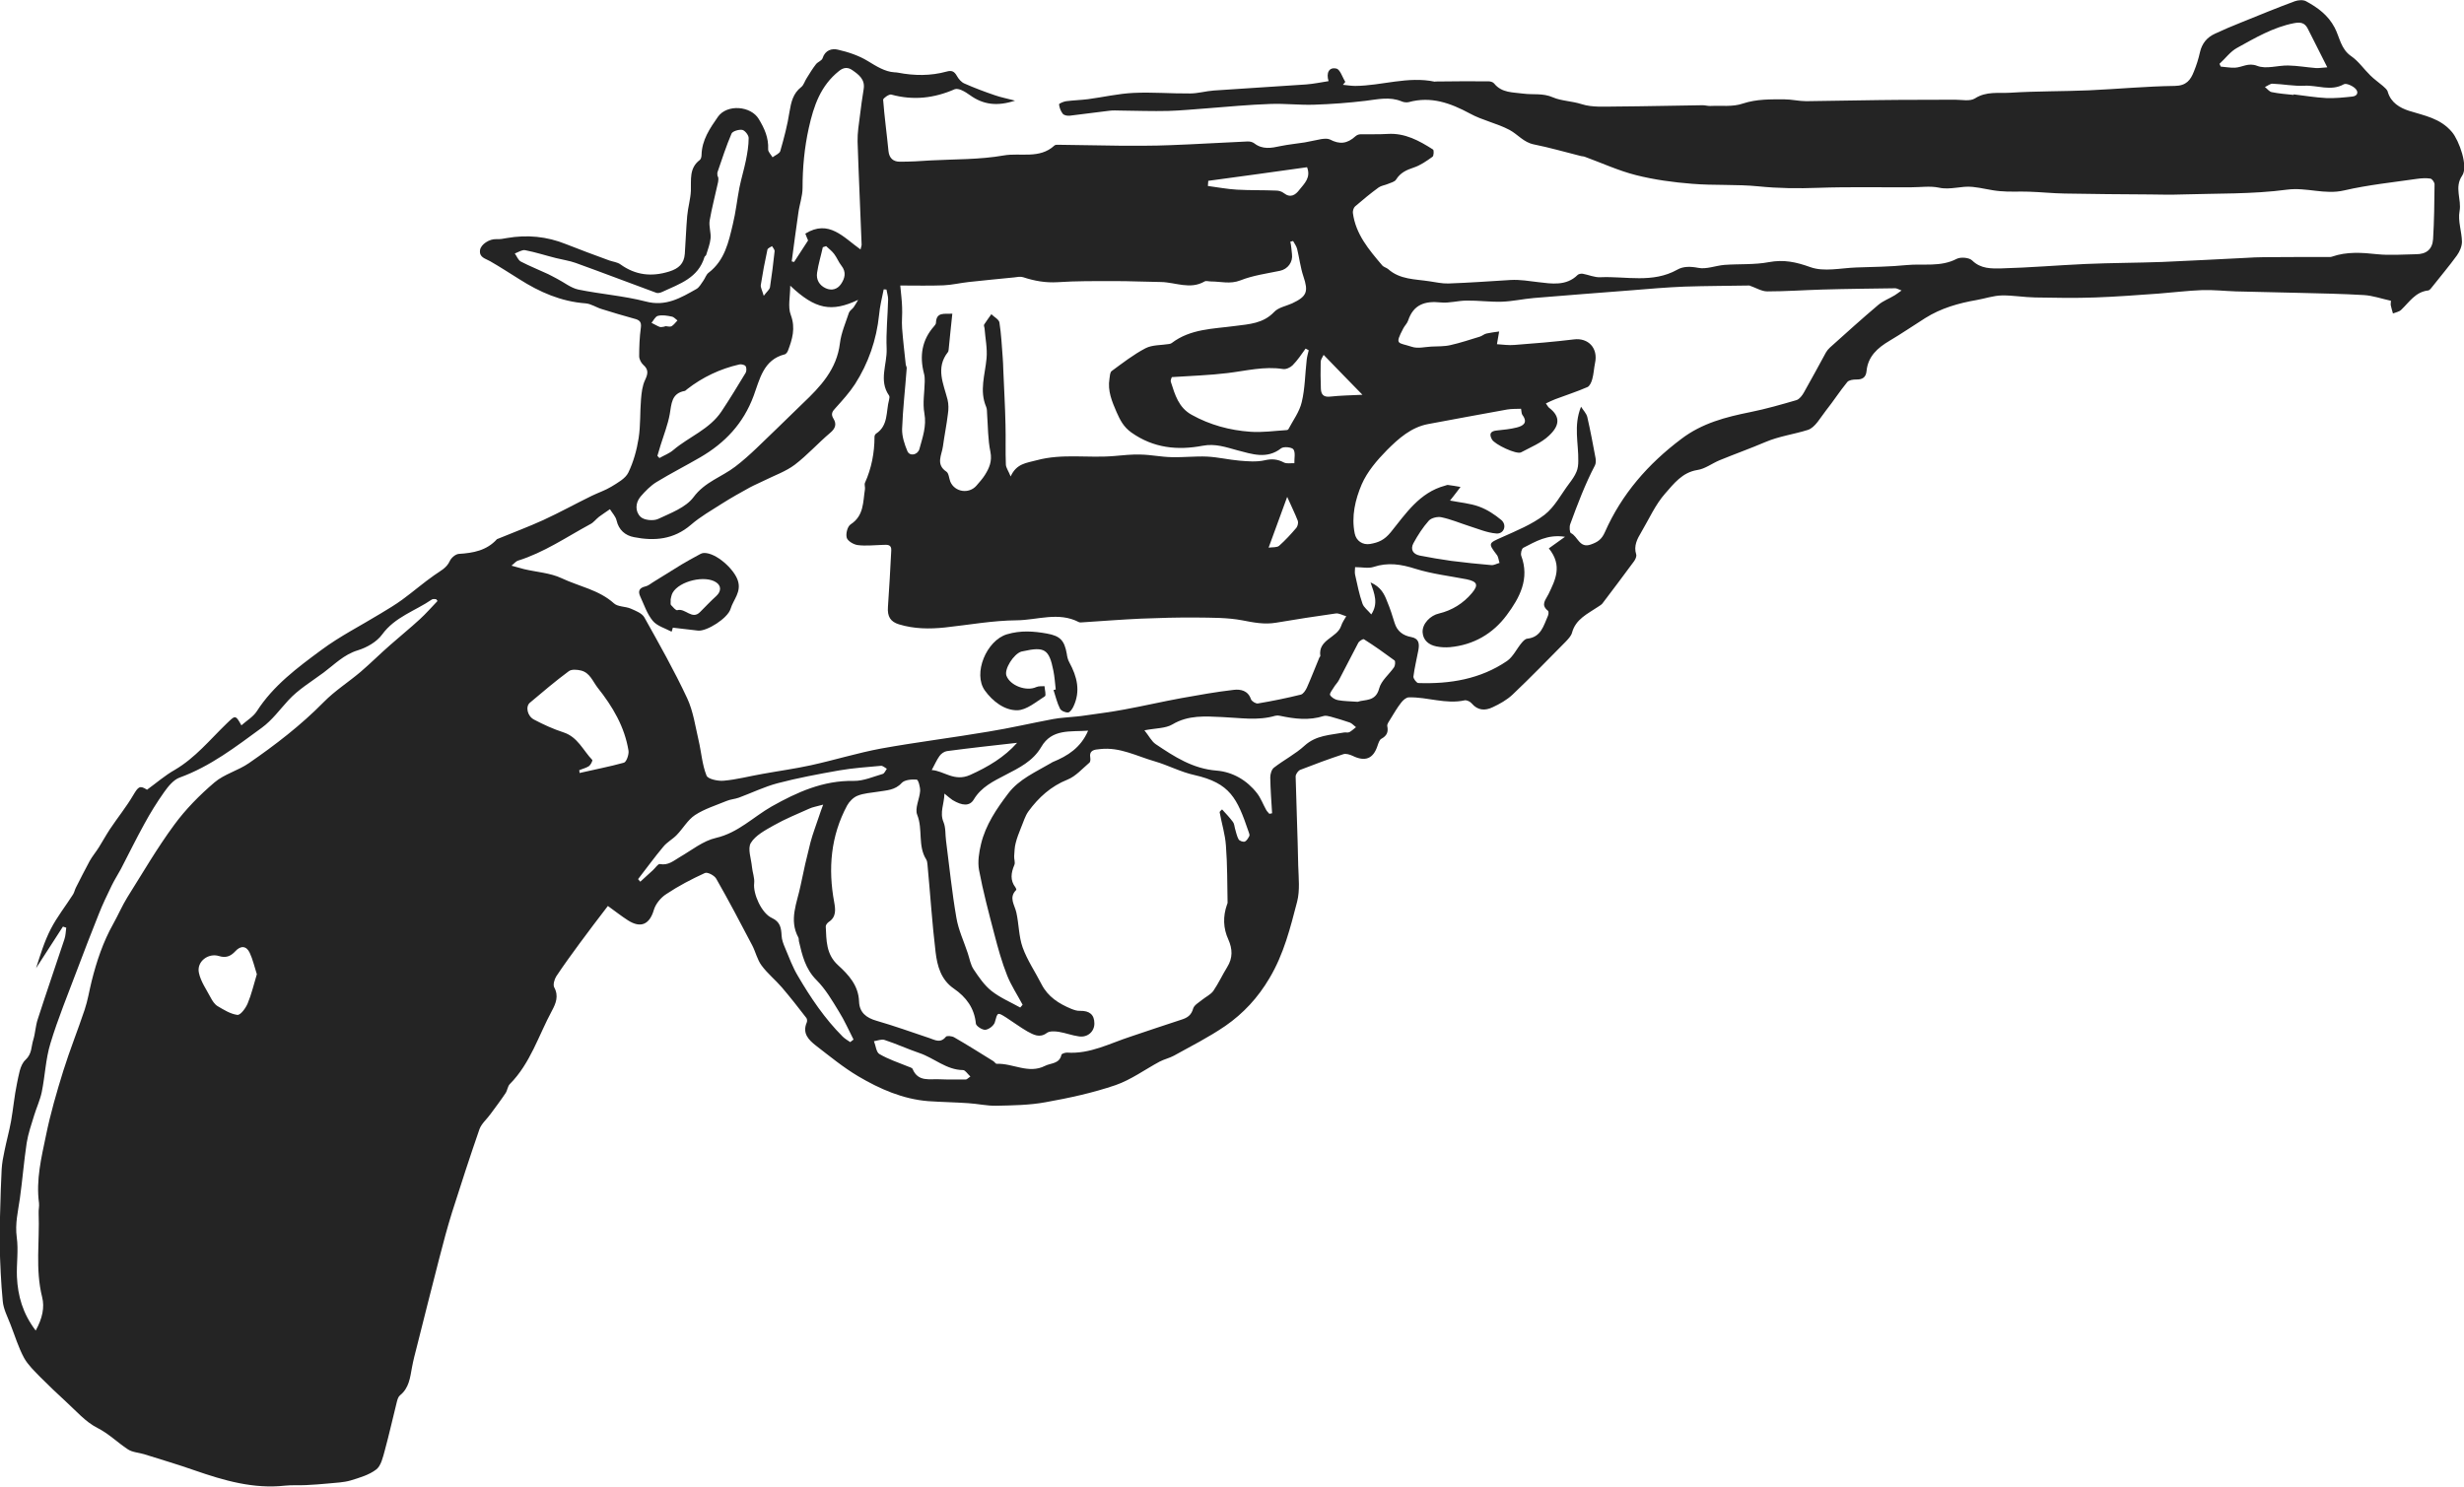 <?xml version="1.0" encoding="utf-8"?>
<!-- Generator: Adobe Illustrator 21.0.2, SVG Export Plug-In . SVG Version: 6.00 Build 0)  -->
<svg version="1.1" id="revolver_xA0_Image_1_" xmlns="http://www.w3.org/2000/svg" xmlns:xlink="http://www.w3.org/1999/xlink"
	 x="0px" y="0px" viewBox="0 0 1339.2 808.2" style="enable-background:new 0 0 1339.2 808.2;" xml:space="preserve">
<style type="text/css">
	.st0{fill:#242424;}
</style>
<g>
	<path class="st0" d="M315.2,512.6c-4.4,6-8.8,12-12.9,18.2c-1,1.6-1.8,4.5-1.1,5.9c2.6,4.7,0.9,8.8-1.2,12.7
		c-7.3,13.5-11.7,28.6-22.9,39.9c-1.2,1.2-1.3,3.4-2.3,4.9c-2.6,3.9-5.4,7.6-8.2,11.4c-2,2.8-4.9,5.2-6,8.2
		c-5.2,15-10.1,30.1-14.9,45.2c-2.6,8.3-4.8,16.7-7,25.2c-4.1,15.9-8.1,31.8-12.1,47.7c-1,3.8-2,7.7-2.7,11.5
		c-1,5.5-1.6,11.2-6.5,15.1c-0.9,0.7-1.4,2.3-1.7,3.5c-2.2,8.8-4.2,17.8-6.6,26.6c-1,3.6-2,8.2-4.6,10.2c-3.9,3-9.1,4.5-14,6
		c-3.8,1.1-7.9,1.2-11.8,1.6c-4.1,0.4-8.2,0.7-12.3,0.9c-3.8,0.2-7.7-0.1-11.5,0.3c-17.2,1.9-33.2-2.8-49.1-8.3
		c-9.1-3.2-18.3-5.9-27.5-8.8c-3-0.9-6.4-1-8.9-2.7c-5.6-3.7-10.2-8.4-16.5-11.6c-6.5-3.3-11.6-9.3-17.1-14.3
		c-4.7-4.3-9.3-8.7-13.8-13.2c-3.2-3.3-6.7-6.6-8.9-10.5c-3.1-5.7-5-12.1-7.4-18.2c-1.6-4.2-3.8-8.3-4.2-12.6
		c-1-10.2-1.4-20.5-1.7-30.7c-0.2-6.3,0.2-12.6,0.3-18.9c0.2-7.4,0.4-14.8,0.8-22.2c0.2-3.3,0.8-6.6,1.5-9.8
		c1.1-5.5,2.6-10.8,3.6-16.3c1.2-6.8,1.8-13.7,3.2-20.4c1-4.5,1.6-10.1,4.6-12.9c3.7-3.4,3.1-7.3,4.3-11c1.1-3.6,1.2-7.5,2.4-11.1
		c4.7-14.6,9.7-29,14.5-43.5c0.7-2,0.7-4.2,1-6.3c-0.6-0.2-1.2-0.4-1.8-0.6c-4.9,7.5-9.8,15.1-14.6,22.6c2.3-7.2,4.5-14.5,8-21.3
		c3.4-6.6,8.1-12.5,12.1-18.8c0.7-1.1,0.9-2.4,1.5-3.6c2.5-4.9,4.9-9.7,7.5-14.5c1.5-2.7,3.5-5,5.1-7.6c2-3.2,3.8-6.5,5.9-9.7
		c4.2-6.3,9-12.2,12.8-18.7c2.7-4.5,3.5-5.3,7.4-2.8c5.1-3.7,9.8-7.8,15.1-10.8c11.1-6.5,19.1-16.4,28.1-25.1
		c4.7-4.5,4.8-5.1,8.1,0.9c2.9-2.6,6.4-4.6,8.4-7.7c9-14,22.1-23.7,35.1-33.3c10.1-7.5,21.4-13.2,32.2-19.8c4-2.4,8-4.8,11.7-7.5
		c5.9-4.3,11.4-9.1,17.4-13.3c3.2-2.3,6.7-3.8,8.5-7.8c0.8-1.7,3.1-3.7,4.9-3.8c7.8-0.5,15.1-1.8,20.7-8c0.1-0.1,0.3-0.1,0.5-0.2
		c8.2-3.4,16.6-6.5,24.7-10.2c8.9-4.1,17.6-8.9,26.4-13.2c3.5-1.7,7.2-2.9,10.5-4.9c3.4-2.1,7.7-4.4,9.3-7.7
		c2.8-5.8,4.6-12.3,5.6-18.7c1.1-7,0.7-14.2,1.3-21.2c0.3-3.5,0.7-7.3,2.2-10.4c1.6-3.4,2-5.7-1-8.3c-1.2-1.1-2.2-3.1-2.2-4.7
		c0-5.1,0.2-10.3,0.9-15.4c0.5-3.4-0.9-4.3-3.7-5c-5.9-1.6-11.8-3.4-17.6-5.2c-3-0.9-5.8-2.9-8.8-3.1c-13.3-1-24.9-6.1-35.9-13.1
		c-5.3-3.3-10.5-6.7-15.9-9.8c-2.6-1.5-6-2-5.5-6c0.4-3.2,5.2-6.2,8.8-6c1.9,0.1,3.9-0.2,5.8-0.6c11-1.9,21.7-0.9,32.1,3.3
		c7.8,3.1,15.7,6,23.6,8.9c2,0.7,4.3,0.9,6,2.1c8.2,5.9,16.9,6.9,26.5,3.9c5.2-1.6,8.1-4.3,8.5-9.6c0.5-6.9,0.7-13.8,1.3-20.6
		c0.4-4.6,1.8-9.1,2-13.7c0.2-6-1-12.3,4.8-16.7c0.7-0.5,1-1.8,1-2.8c0.2-8.1,4.5-14.4,8.9-20.7c4.9-7,17.9-6,22.2,1.2
		c3.1,5.1,5.4,10.2,5.1,16.4c-0.1,1.4,1.5,2.9,2.4,4.4c1.4-1.1,3.8-2,4.2-3.4c2-7,3.9-14.1,5-21.3c0.9-5.3,1.9-10,6.4-13.5
		c1.4-1.1,1.9-3.3,3-4.9c1.6-2.6,3.2-5.2,5-7.5c1-1.3,3.2-1.9,3.6-3.3c1.4-4.4,5.1-5.4,8.3-4.6c5.7,1.3,11.4,3.2,16.3,6.2
		c4.6,2.8,9.3,5.8,14.4,6.1c0.7,0,1.3,0.1,2,0.2c8.8,1.7,17.7,1.8,26.4-0.6c2.8-0.8,4.2-0.1,5.6,2.4c0.9,1.6,2.4,3.4,4.1,4.1
		c5.4,2.4,11,4.5,16.6,6.4c3.1,1.1,6.4,1.7,10.9,2.9c-9.7,3.2-17.3,2.2-24.4-2.9c-1.5-1.1-3.1-2.1-4.7-2.8c-1.1-0.5-2.7-0.9-3.7-0.5
		c-11.2,4.9-22.5,6.2-34.5,2.9c-1.2-0.3-4.4,2-4.4,2.8c0.7,9.3,2,18.6,2.9,27.9c0.4,3.9,2.6,5.8,6.2,5.8c5.6,0,11.2-0.3,16.7-0.7
		c13.2-0.7,26.7-0.4,39.7-2.7c9.1-1.6,19.5,2.1,27.6-5.4c0.5-0.5,1.6-0.4,2.4-0.4c11.1,0.1,22.2,0.4,33.3,0.5
		c9.1,0,18.3,0.1,27.4-0.3c13.9-0.5,27.9-1.4,41.8-2c1.2-0.1,2.8,0.3,3.7,1c4.5,3.5,9.3,2.6,14.3,1.5c4.4-0.9,8.8-1.3,13.2-2
		c3-0.5,6-1.3,9-1.8c1.5-0.2,3.3-0.4,4.6,0.2c5.3,2.8,9.4,2.4,14-1.8c0.7-0.6,1.7-1,2.6-1c4.9-0.1,9.9,0.1,14.8-0.2
		c9.4-0.6,17.2,3.7,24.7,8.5c0.5,0.4,0.4,3.4-0.3,3.9c-3.2,2.3-6.6,4.7-10.3,5.9c-3.9,1.3-7.2,2.8-9.5,6.5c-0.8,1.3-2.9,1.7-4.5,2.4
		c-1.6,0.7-3.6,0.9-5,1.9c-4.4,3.2-8.6,6.7-12.8,10.3c-0.8,0.7-1.3,2.4-1.2,3.5c1.5,11.6,8.7,20,15.9,28.5c0.8,1,2.4,1.3,3.3,2.1
		c6.4,5.7,14.6,5.4,22.4,6.6c3.4,0.5,6.9,1.3,10.3,1.2c11.3-0.4,22.5-1.2,33.8-1.9c5.2-0.3,10.2,0.6,15.3,1.2
		c6.8,0.8,15,2.2,21.1-3.9c0.6-0.6,1.9-0.8,2.8-0.7c3.3,0.6,6.5,2.1,9.7,1.9c13.9-0.6,28.3,3.4,41.7-4.1c3.3-1.9,7.2-1.8,11.4-1
		c4.4,0.9,9.4-1.2,14.2-1.6c8.1-0.6,16.3,0,24.2-1.5c8.1-1.5,14.7-0.1,22.5,2.7c7.4,2.7,16.6,0.5,25,0.2c9.1-0.3,18.3-0.4,27.3-1.3
		c9.1-0.9,18.5,1.2,27.3-3.4c2.2-1.1,6.8-0.7,8.4,0.9c4.7,4.6,10.4,4.4,15.9,4.3c15.2-0.4,30.4-1.7,45.7-2.4
		c13.9-0.6,27.8-0.6,41.7-1.1c15-0.6,30.1-1.5,45.1-2.2c3.5-0.2,6.9-0.4,10.4-0.4c11.9-0.1,23.8-0.1,35.8-0.1c0.3,0,0.7-0.1,1-0.2
		c8.1-2.8,16.2-2.2,24.6-1.3c6.9,0.7,14,0.1,21,0c5.6,0,8.9-2.6,9.3-8.2c0.6-9.9,0.7-19.9,0.8-29.8c0-1.1-1.3-2.9-2.2-3.1
		c-2.4-0.4-4.9-0.2-7.2,0.1c-13.2,1.9-26.7,3.3-39.7,6.3c-10.6,2.5-20.4-1.8-31.1-0.4c-18.8,2.5-38.1,2-57.1,2.6
		c-5.8,0.2-11.5,0.1-17.3,0c-15.5-0.1-31-0.2-46.5-0.5c-6.4-0.1-12.9-0.8-19.3-1c-5.3-0.2-10.6,0.2-15.8-0.3
		c-5-0.4-9.8-1.8-14.8-2.3c-6.1-0.7-12.1,1.8-18.4,0.4c-4.8-1-9.9-0.2-14.9-0.2c-16.9,0.1-33.9-0.3-50.8,0.3
		c-10.8,0.4-21.5,0.3-32.3-0.8c-12-1.2-24.2-0.4-36.2-1.4c-10.2-0.8-20.5-2.2-30.4-4.7c-9.5-2.4-18.6-6.6-27.9-10
		c-0.8-0.3-1.6-0.2-2.5-0.5c-8.4-2.1-16.6-4.5-25.1-6.2c-5.6-1.1-8.8-5.5-13.3-7.9c-6.8-3.6-14.8-5.2-21.5-8.9
		c-10.6-5.7-21.1-9.5-33.2-6.2c-1.2,0.3-2.8,0.1-3.9-0.4c-6.5-2.7-13-1.1-19.6-0.3c-9.2,1.1-18.5,1.8-27.8,2.1
		c-7.9,0.3-15.9-0.7-23.9-0.4c-11.6,0.4-23.2,1.5-34.7,2.4c-7,0.5-13.9,1.2-20.9,1.4c-8.6,0.2-17.1-0.1-25.7-0.2
		c-2.1,0-4.3-0.2-6.3,0.1c-7.2,0.8-14.4,1.9-21.6,2.7c-1.2,0.1-3-0.2-3.7-1.1c-1.1-1.4-1.8-3.3-2-5.1c0-0.4,2.4-1.5,3.9-1.7
		c3.9-0.5,7.9-0.6,11.9-1.1c8.2-1.1,16.4-3,24.6-3.4c10.2-0.5,20.5,0.4,30.8,0.3c4.3,0,8.6-1.3,12.9-1.6c16.7-1.2,33.5-2.1,50.2-3.3
		c3.9-0.3,7.8-1.1,12.2-1.8c-1.4-4.4,0.2-7.8,4.3-6.8c2,0.5,3.2,4.7,4.8,7.2c-0.4,0.5-0.9,1.1-1.3,1.6c2.2,0.2,4.4,0.6,6.7,0.6
		c14.4-0.1,28.6-5.4,43.2-2.3c0.2,0,0.3-0.1,0.5-0.1c9.6-0.1,19.1-0.2,28.7-0.1c1,0,2.5,0.4,3.1,1.2c4.2,5.2,10.2,4.7,15.9,5.5
		c5.3,0.7,10.5-0.4,16,2c4.6,2,10.3,2,15.6,3.7c5.9,1.9,12.7,1.3,19.1,1.3c15.6-0.1,31.1-0.5,46.7-0.7c1.3,0,2.6,0.4,4,0.4
		c6-0.3,12.4,0.6,17.8-1.3c7.6-2.5,15-2.3,22.6-2.3c4,0,7.9,1,11.9,1c13.2-0.1,26.4-0.5,39.6-0.6c13.8-0.2,27.6-0.1,41.3-0.2
		c3.7,0,8.1,1,10.8-0.7c6.2-4,12.9-2.7,19.3-3.1c14.2-0.9,28.4-0.7,42.6-1.3c15.6-0.7,31.2-2.2,46.8-2.4c6.2-0.1,8.5-3.2,10.3-7.8
		c1.4-3.4,2.5-6.9,3.3-10.5c1.1-4.8,3.8-8.1,8.2-10.1c4.7-2.2,9.4-4.2,14.2-6.1c9.7-3.9,19.3-7.9,29.1-11.5c1.9-0.7,4.6-0.9,6.2,0
		c6.3,3.4,12,7.6,15.5,14.3c2.8,5.3,3.3,11.7,9.1,15.6c3.9,2.7,6.8,7,10.3,10.4c2.1,2.1,4.6,3.8,6.8,5.7c1.1,1,2.4,2,2.7,3.3
		c1.7,5.8,6.5,8.6,11.4,10.2c8.5,2.7,17.1,4,23.5,11.6c3.8,4.5,9,18.7,5.5,23.7c-4.4,6.4-0.2,12.9-1.4,19.3c-1,5.3,1.2,11,1.3,16.6
		c0,2.5-1.2,5.3-2.7,7.4c-4.2,5.8-8.8,11.2-13.2,16.8c-0.7,0.9-1.6,2.2-2.5,2.3c-6.9,0.8-10.2,6.3-14.6,10.5c-1.1,1.1-3,1.4-4.5,2
		c-0.4-1.5-0.9-3-1.2-4.5c-0.1-0.8,0.1-1.6,0.1-2.4c-5.1-1.1-9.8-2.8-14.7-3.1c-11.8-0.7-23.5-0.9-35.3-1.2
		c-11.4-0.3-22.8-0.5-34.3-0.8c-6.1-0.2-12.2-0.9-18.3-0.7c-7.9,0.3-15.8,1.3-23.7,1.9c-11.4,0.8-22.9,1.7-34.4,2.1
		c-10.9,0.4-21.8,0.2-32.7,0c-6-0.1-12.1-1.2-18.1-1.1c-4.6,0.1-9.1,1.7-13.7,2.5c-9.8,1.7-19.3,4.4-27.9,9.8
		c-6.5,4.1-12.9,8.5-19.5,12.4c-6.4,3.8-11.6,8.4-12.4,16.3c-0.3,3.6-2.3,4.8-5.7,4.7c-1.6,0-3.9,0.3-4.8,1.4
		c-4.1,5-7.6,10.5-11.6,15.5c-3,3.8-5.8,9.2-9.8,10.5c-7.6,2.4-15.6,3.4-23.1,6.6c-8.2,3.5-16.6,6.5-24.9,9.9
		c-4.1,1.7-7.9,4.7-12.1,5.3c-8.2,1.3-12.8,7.5-17.4,12.7c-5.4,6.1-8.8,13.9-13,21c-2.2,3.7-4.3,7.5-2.8,12.2c0.3,1-0.4,2.6-1.1,3.6
		c-5.7,7.8-11.5,15.4-17.3,23.1c-0.6,0.7-1.5,1.2-2.4,1.8c-5.6,3.8-12.1,6.6-14.1,14.1c-0.5,1.8-2.1,3.4-3.4,4.8
		c-9.6,9.7-19,19.4-28.9,28.8c-3.1,2.9-7,5.1-10.9,6.9c-4,1.9-8,1.8-11.3-2.1c-0.8-1-2.7-1.9-3.8-1.7c-10.3,2.3-20.3-1.9-30.4-1.6
		c-1.4,0-3.1,1.5-4.1,2.8c-2.2,2.8-4,5.9-5.9,9c-0.7,1.2-1.9,2.7-1.7,3.8c0.7,3.3-0.3,5.3-3.2,6.9c-1.1,0.6-1.6,2.4-2.1,3.8
		c-2.3,7.1-6.7,8.8-13.5,5.5c-1.5-0.7-3.7-1.4-5.1-0.9c-7.9,2.6-15.7,5.5-23.4,8.5c-1.2,0.5-2.5,2.4-2.5,3.6
		c0.4,16.1,1.1,32.3,1.4,48.4c0.2,6.6,1,13.5-0.6,19.7c-3.7,14.2-7.2,28.4-15,41.5c-6.3,10.7-14.2,19.2-24,26
		c-8.9,6.1-18.6,11-28,16.2c-2.4,1.3-5.2,1.9-7.7,3.2c-8,4.3-15.6,9.9-24,12.8c-12.3,4.2-25.2,7-38.1,9.3
		c-8.7,1.6-17.8,1.7-26.7,1.9c-5.1,0.1-10.2-1.1-15.3-1.4c-7.2-0.5-14.5-0.6-21.7-1.1c-13.8-1.1-26.3-6.6-38-13.5
		c-8.1-4.8-15.4-10.8-22.9-16.6c-4-3.1-7.7-6.7-5.1-12.7c0.3-0.7,0.2-1.8-0.2-2.4c-4.3-5.6-8.7-11.2-13.3-16.6
		c-3.5-4.1-7.9-7.6-11.1-12c-2.3-3.1-3.2-7.3-5-10.8c-6.4-12.2-12.8-24.4-19.6-36.3c-1-1.8-4.8-3.8-6.2-3.1
		c-7.2,3.3-14.3,7-20.9,11.4c-3,1.9-5.8,5.3-6.8,8.6c-2.3,7.9-7.1,10.2-14.1,5.7c-3.6-2.3-7-5-10.9-7.8
		C324.9,499.6,320,506.1,315.2,512.6z M477.8,171.1c-1.4,13.6-5.8,26.3-13.1,37.7c-3,4.6-6.8,8.8-10.5,12.9
		c-1.8,1.9-2.8,3.3-1.2,5.9c1.8,2.9,1.1,5.3-1.8,7.7c-6.6,5.6-12.4,12.1-19.2,17.3c-4.9,3.7-11,5.8-16.6,8.6
		c-2.6,1.3-5.3,2.4-7.9,3.8c-5.1,2.8-10.1,5.6-15,8.7c-5.8,3.7-11.8,7.1-17,11.6c-9.3,8-19.8,8.9-30.9,6.7c-4.8-0.9-8.3-3.9-9.5-9.1
		c-0.5-2.2-2.4-4.1-3.6-6.1c-2,1.4-4,2.7-5.9,4.1c-1.7,1.3-3,3.2-4.9,4.1c-12.9,7-25.1,15.4-39.3,19.8c-0.9,0.3-1.7,1.3-3.4,2.7
		c3,0.8,4.9,1.4,6.9,1.9c6.8,1.6,14.1,2,20.3,4.9c9.5,4.5,20.3,6.3,28.5,13.7c2.1,1.9,6.1,1.6,9,2.8c2.7,1.2,6.2,2.5,7.5,4.8
		c8.1,14.5,16.3,29,23.3,44c3.3,7.1,4.4,15.2,6.2,22.9c1.5,6.4,1.9,13.1,4.3,19.1c0.7,1.9,6.2,3.1,9.3,2.8
		c7.1-0.6,14.1-2.5,21.1-3.7c8.8-1.6,17.6-2.8,26.3-4.7c12.8-2.8,25.3-6.7,38.2-9.1c19.4-3.5,39-5.9,58.4-9.2
		c11.7-1.9,23.3-4.6,35-6.8c4.2-0.8,8.5-0.9,12.8-1.4c1.7-0.2,3.3-0.3,4.9-0.6c7-1,14.1-1.9,21-3.2c10.4-1.9,20.7-4.3,31.1-6.2
		c9.5-1.7,18.9-3.4,28.5-4.5c3.6-0.4,7.7,0.3,9.3,5.1c0.4,1.1,2.6,2.5,3.8,2.3c7.8-1.3,15.6-2.9,23.3-4.8c1.3-0.3,2.6-2.3,3.3-3.8
		c2.4-5.4,4.5-10.9,6.8-16.4c0.1-0.3,0.6-0.6,0.5-0.8c-1.3-9,9.1-9.8,11.3-16.3c0.6-1.9,1.8-3.6,2.8-5.3c-1.9-0.5-4-1.8-5.8-1.5
		c-10.8,1.5-21.6,3.2-32.3,5c-6.4,1.1-12.3-0.1-18.5-1.3c-8-1.5-16.4-1.4-24.7-1.5c-10.1-0.1-20.2,0.2-30.3,0.6
		c-10.6,0.5-21.1,1.3-31.7,2c-0.7,0-1.4,0.2-2-0.1c-11.1-5.8-22.6-1.1-33.8-1c-13,0.1-26,2.5-39,3.9c-8.5,0.9-16.8,0.8-25-1.7
		c-4.6-1.4-6.4-4.2-6-9.5c0.7-10.2,1.3-20.4,1.8-30.7c0.2-3.3-2.2-3.1-4.5-3c-4.6,0.1-9.3,0.7-13.8,0.1c-2.2-0.3-5.4-2.2-5.9-4
		c-0.6-2.2,0.4-6.2,2.2-7.3c7.2-4.7,6.6-12.1,7.7-19c0.2-1.1-0.4-2.5,0-3.5c3.6-8,5.2-16.4,5.2-25.1c0-0.6,0.4-1.4,0.9-1.7
		c6.7-4.4,5.3-12,7-18.3c0.2-0.8,0.4-1.9,0-2.4c-5.7-8.1-1-16.9-1.3-25.3c-0.4-9,0.6-18,0.8-27c0-1.7-0.6-3.5-0.9-5.3
		c-0.5,0-1-0.1-1.5-0.1C479.3,162.2,478.2,166.6,477.8,171.1z M670.1,446.8c0.7,0.9,0.8,2.3,1.1,3.5c0.6,2,1,4.2,2,6
		c0.5,0.8,2.4,1.5,3.3,1.2c1.1-0.4,1.9-1.9,2.5-3c0.3-0.6-0.1-1.6-0.4-2.4c-6.2-18.2-10-26.4-29.5-30.8c-7.3-1.6-14.2-5.3-21.4-7.4
		c-9.8-2.8-19-7.9-29.7-6.7c-3.3,0.3-6.2,0.5-5.4,5c0.1,0.7,0,1.9-0.4,2.3c-3.9,3.3-7.5,7.5-12,9.3c-9,3.6-15.7,9.7-21.2,17.2
		c-1.9,2.6-2.8,6-4.1,9c-1.1,2.8-2.2,5.5-2.9,8.4c-0.6,2.2-0.6,4.6-0.8,7c-0.1,1.6,0.7,3.5,0.1,4.8c-1.8,4.3-2.4,8.3,0.6,12.2
		c0.3,0.4,0.6,1.2,0.4,1.4c-4.2,4.2-0.8,8.1,0.1,12.3c1.4,6.3,1.3,13,3.4,18.9c2.5,7,6.9,13.4,10.3,20.1c3.5,6.8,9.4,10.5,16.1,13.3
		c1.5,0.6,3.2,1.2,4.8,1.1c5.2-0.1,7.8,2.1,7.8,6.9c0,4.4-3.7,7.7-8.4,7c-3.7-0.5-7.3-1.9-11-2.5c-2.1-0.3-4.9-0.5-6.4,0.6
		c-4,3-7.4,0.9-10.6-0.8c-4-2.3-7.7-5.1-11.6-7.6c-4.8-3-4.6-2.8-6.1,2.6c-0.5,1.8-3.2,3.9-5.1,4.1c-1.7,0.2-5-2-5.2-3.3
		c-0.8-8.5-5.3-14.5-12-19.1c-7-4.8-9-12.3-9.9-19.8c-1.9-15.8-2.9-31.7-4.4-47.5c-0.1-1-0.2-2.1-0.7-2.9
		c-4.7-7.4-1.7-16.4-4.9-24.3c-1.4-3.5,1.3-8.6,1.6-12.9c0.1-2.1-1-6.2-1.9-6.2c-2.7-0.2-6.5,0.1-8.1,1.8c-3.7,4.1-8.4,4-13,4.8
		c-3.7,0.6-7.7,0.8-11.1,2.2c-2.2,0.9-4.4,3.1-5.6,5.3c-8.9,16.6-10.4,34.3-7,52.6c0.7,3.9,1.2,8-3,10.7c-0.7,0.5-1.6,1.6-1.6,2.4
		c0.4,7.6,0.1,15.1,6.7,21.1c5.7,5.2,11.1,11,11.4,19.7c0.2,6,3.9,8.9,9.5,10.5c9.7,2.8,19.1,6.2,28.7,9.4c3,1,6,3,9-0.7
		c0.5-0.7,3.3-0.4,4.5,0.3c7.1,4.1,14.1,8.5,21.2,12.9c0.7,0.4,1.3,1.5,1.9,1.5c8.8-0.4,17.3,5.7,26.3,1.1c3.2-1.6,7.8-1,8.9-6
		c0.1-0.6,2-1.2,3-1.2c12.6,0.9,23.4-5.1,34.9-8.8c9.1-3,18.2-6.2,27.3-9.1c3.2-1,5.4-2.4,6.4-6.1c0.6-1.9,3.2-3.3,5-4.8
		c2-1.6,4.6-2.8,6-4.8c2.8-4.1,4.9-8.7,7.5-12.9c3.1-5,2.9-9.8,0.6-15c-2.8-6.1-3-12.5-0.7-19c0.1-0.3,0.3-0.6,0.3-0.9
		c-0.2-10.4-0.1-20.8-0.9-31.1c-0.4-6.1-2.3-12-3.4-18.1c-0.1-0.5,0.9-1.1,1.3-1.6C666.4,442.4,668.4,444.5,670.1,446.8z
		 M803.9,275.4c4.4,1.6,8.5,4.3,12.1,7.3c3.2,2.8,1.4,7.7-2.8,7.3c-5-0.4-9.8-2.5-14.6-4c-5-1.6-9.9-3.7-15.1-4.8
		c-2.1-0.5-5.5,0.3-6.9,1.8c-3.3,3.7-6,7.9-8.4,12.3c-1.7,3.2-0.4,5.9,3.4,6.7c5.7,1.1,11.4,2.1,17.2,2.9c7.2,0.9,14.5,1.7,21.8,2.3
		c1.4,0.1,2.9-0.8,4.4-1.2c-0.5-1.5-0.6-3.3-1.5-4.4c-4.8-6.3-4.5-6.3,2.7-9.5c8-3.6,16.4-7,23.2-12.2c5.6-4.3,9.1-11.3,13.5-17.1
		c1.5-2,3-4.1,3.9-6.3c0.8-1.8,1-3.9,1-5.9c0.2-9.6-2.7-19.2,1.5-29.5c1.2,1.9,2.9,3.6,3.4,5.6c1.7,7.4,3.1,14.9,4.5,22.4
		c0.2,1.2,0.2,2.7-0.3,3.8c-5.4,10.3-9.5,21.2-13.5,32.1c-0.5,1.4-0.3,4.5,0.4,4.8c3.8,1.8,4.6,8.4,10.8,6.2
		c3.7-1.3,5.9-2.7,7.7-6.8c9.1-20.6,23.4-37,41.5-50.6c11.3-8.6,24.2-11.9,37.6-14.6c8.4-1.7,16.8-4.1,25-6.5c1.6-0.5,3.1-2.5,4-4.1
		c4.1-7.2,8-14.5,12-21.8c0.6-1,1.3-1.9,2.2-2.7c8.7-7.8,17.4-15.7,26.3-23.2c2.6-2.2,6-3.4,8.9-5.2c1-0.6,2-1.4,3.7-2.6
		c-1.7-0.6-2.6-1.2-3.4-1.2c-13.3,0.2-26.5,0.3-39.8,0.7c-9.9,0.3-19.9,1-29.8,1c-3,0-6-1.9-9.7-3.2c-11,0.2-23.2,0.2-35.4,0.6
		c-9.6,0.4-19.1,1.2-28.7,2c-17.7,1.4-35.4,2.7-53.1,4.2c-5.8,0.5-11.5,1.8-17.3,2c-6.4,0.2-12.8-0.7-19.2-0.6
		c-4.7,0-9.5,1.5-14.1,1c-8.5-0.9-14.8,1.1-17.7,9.9c-0.5,1.5-1.9,2.8-2.6,4.2c-4.8,9.2-3,7.5,4.6,10c3.2,1.1,7,0.1,10.6-0.1
		c3.5-0.2,7,0,10.4-0.8c5.4-1.2,10.7-3,16-4.6c1.3-0.4,2.3-1.4,3.6-1.7c2.3-0.5,4.6-0.8,6.9-1.1c-0.4,2.1-0.7,4.3-1.2,6.9
		c3.1,0.2,6.4,0.7,9.6,0.4c10.7-0.8,21.5-1.7,32.2-3c7.9-1,13.3,4.8,11.5,12.9c-0.6,2.9-0.7,5.9-1.5,8.7c-0.4,1.6-1.4,3.8-2.6,4.3
		c-5.7,2.5-11.7,4.4-17.5,6.6c-1.6,0.6-3.2,1.4-5.1,2.3c0.9,1.2,1.2,2,1.8,2.4c6.3,4.8,5.6,9.8-0.1,15.1c-4.2,4-10,6.3-15.2,9.1
		c-2.5,1.3-14.3-4.3-15.8-7c-1.8-3.2-0.6-4.6,2.7-4.9c3.6-0.4,7.2-0.7,10.7-1.6c3.6-0.9,6.3-2.6,3.1-6.9c-0.5-0.7-0.4-1.9-0.7-3.3
		c-2.6,0.1-5.1,0-7.5,0.4c-14.3,2.6-28.6,5.2-42.9,7.9c-9.3,1.7-16.2,7.9-22.5,14.2c-5.4,5.5-10.7,11.7-13.7,18.6
		c-3.5,8.2-5.7,17.4-3.8,26.7c0.8,4,4.3,6.4,8.4,5.7c4.5-0.8,7.7-2.1,11.2-6.4c8.1-10,15.6-21.6,29.5-25.3c0.5-0.1,1-0.4,1.4-0.4
		c2.4,0.3,4.7,0.7,7,1.1c-1.3,1.7-2.5,3.4-3.8,5c-0.5,0.6-1,1.2-1.9,2.4C793.7,273.2,799,273.6,803.9,275.4z M702.2,138.1
		c0.6,4.4-2.3,8.2-6.5,9.1c-7.2,1.5-14.7,2.5-21.5,5.2c-5.6,2.2-10.7,0.6-16.1,0.6c-1.2,0-2.6-0.5-3.4,0c-7.9,4.6-15.9,0.4-23.8,0.3
		c-8.3-0.1-16.5-0.5-24.8-0.5c-10.4,0-20.9-0.1-31.3,0.6c-6.6,0.4-12.6-0.7-18.7-2.7c-1.5-0.5-3.3-0.1-4.9,0.1
		c-8.2,0.8-16.4,1.6-24.7,2.5c-4.6,0.5-9.1,1.6-13.7,1.8c-7.6,0.3-15.2,0.1-23.5,0.1c0.4,4.4,0.9,8.1,1,11.8c0.2,3.8-0.3,7.6,0,11.4
		c0.5,6.6,1.3,13.3,2,19.9c0.1,0.6,0.6,1.3,0.5,1.9c-0.8,11-2.1,22-2.5,33c-0.1,4,1.3,8.3,2.9,12.1c1.3,2.9,5.6,2,6.5-1.2
		c1.7-6.3,4-12.4,2.7-19.5c-1-5.5,0.1-11.5,0.2-17.2c0-1.4,0-3-0.4-4.3c-2.5-9.6-1.2-18.3,5.6-25.9c0.4-0.5,0.9-1.1,0.9-1.7
		c0.2-6.1,4.6-4.7,8.9-5c-0.7,6.8-1.4,13.1-2,19.5c-0.1,0.5-0.1,1.1-0.4,1.4c-6.8,8.6-2.4,17.2-0.2,25.8c0.6,2.5,0.6,5.3,0.2,7.8
		c-0.7,5.9-1.9,11.7-2.7,17.6c-0.6,4.7-4.1,9.8,1.9,13.8c1.3,0.9,1.4,3.6,2.1,5.4c2.4,5.7,10.1,6.9,14.2,2.2
		c1.6-1.9,3.3-3.7,4.6-5.8c2.4-3.8,4-7.5,3-12.6c-1.4-6.7-1.3-13.7-1.8-20.5c-0.1-1.3,0-2.8-0.5-3.9c-3.8-8.9-0.6-17.5,0.2-26.4
		c0.5-5.4-0.7-11-1.1-16.4c-0.1-0.7-0.5-1.5-0.2-2c1.2-1.9,2.6-3.7,3.9-5.6c1.5,1.5,4.1,2.8,4.4,4.5c1,6.4,1.3,12.8,1.8,19.3
		c0.2,2.1,0.2,4.3,0.3,6.4c0.4,10,1,19.9,1.2,29.9c0.2,7.2-0.1,14.5,0.2,21.7c0.1,1.7,1.4,3.4,2.6,6.4c3.2-7.1,8.6-7.3,14.1-8.8
		c14-3.8,28-1.1,42-2.3c4.9-0.4,9.8-1,14.7-0.8c5.5,0.1,11,1.3,16.6,1.4c6.5,0.2,13-0.6,19.4-0.3c5.9,0.3,11.7,1.7,17.5,2.2
		c4.6,0.4,9.4,0.8,13.8-0.2c3.9-0.9,7-0.6,10.4,1.2c1.6,0.8,3.8,0.3,5.7,0.4c-0.1-2.6,0.7-5.7-0.5-7.5c-0.8-1.2-5.3-1.7-6.7-0.6
		c-7.8,6.1-15.9,3.1-23.7,1.1c-6.3-1.7-12-3.8-18.9-2.5c-13.7,2.6-26.8,1.3-38.8-7.2c-4.2-3-6.1-6.7-8-11c-2.5-5.8-5-11.6-3.9-18.2
		c0.2-1.5,0.3-3.5,1.2-4.2c6-4.4,11.9-9,18.4-12.4c3.7-1.9,8.5-1.6,12.8-2.3c0.5-0.1,1-0.2,1.4-0.5c10.2-7.8,22.5-7.7,34.4-9.3
		c7.7-1,15.3-1.3,21.3-7.6c2.3-2.5,6.5-3.2,9.8-4.7c8.1-3.8,8.9-6.4,6.1-14.7c-1.6-4.8-2.2-10-3.4-14.9c-0.4-1.5-1.4-2.9-2.2-4.3
		c-0.5,0.1-1,0.3-1.5,0.4C701.8,133.4,701.9,135.7,702.2,138.1z M22.9,705.1c-3.8-15.2-1.3-30.4-1.9-45.6c-0.1-1.8,0.4-3.7,0.2-5.5
		c-1.7-12.6,1.3-24.8,3.8-36.8c2.4-11.8,5.8-23.5,9.4-35.1c3.5-11.2,7.9-22.1,11.6-33.2c1.7-5,2.5-10.3,3.8-15.5
		c2.7-10.8,6.2-21.3,11.7-31.1c2.7-4.8,4.8-9.8,7.7-14.5c8.3-13.2,16.2-26.8,25.4-39.3c6.3-8.6,13.9-16.3,22-23.2
		c5.3-4.5,12.8-6.4,18.6-10.4c14.5-10,28.4-20.7,40.8-33.3c6-6.1,13.4-10.8,19.9-16.3c5.5-4.7,10.7-9.9,16.2-14.7
		c5.3-4.7,10.9-9.2,16.1-14c3.4-3.1,6.4-6.6,9.6-9.9c-0.3-0.3-0.5-0.7-0.8-1c-0.8,0-1.7-0.2-2.3,0.2c-9,6.2-20,9.4-27,19
		c-2.9,4-8.3,7.1-13.2,8.6c-7.6,2.3-12.7,7.7-18.6,12.1c-6.6,4.9-13.8,9.2-19.2,15.1c-4.7,5.1-8.7,10.7-14.4,14.9
		c-14.1,10.3-27.9,21-44.7,27.1c-3.3,1.2-6.2,4.8-8.4,7.9c-3.9,5.5-7.5,11.3-10.7,17.2c-4.5,8.1-8.5,16.4-12.8,24.6
		c-1.6,3-3.5,5.9-5,9c-2.5,5.2-5,10.3-7.1,15.7c-4,9.9-7.8,19.9-11.6,29.9c-5,13.4-10.5,26.6-14.6,40.2c-2.6,8.5-2.9,17.6-4.7,26.4
		c-0.9,4.4-2.9,8.6-4.2,12.9c-1.5,4.9-3.2,9.8-4,14.8c-1.5,10-2.3,20.2-3.7,30.2c-1,7-2.7,13.7-1.7,21.1c1,7.1-0.2,14.4,0.1,21.6
		c0.5,10.2,3.1,19.8,10.2,29.1C23.1,716.6,24.3,710.6,22.9,705.1z M736.5,312.4c1.2,5.3,2.2,10.6,4,15.7c0.7,2.1,3,3.7,4.8,5.9
		c3.9-5.9,1.8-11.1-0.4-17.4c5.7,2.5,7.5,6.4,9,10.3c1.6,3.8,2.9,7.8,4.1,11.8c1.4,4.5,4.6,6.8,9,7.6c4.3,0.8,4.5,3.7,3.9,7.1
		c-0.9,4.8-2.1,9.6-2.7,14.4c-0.1,1.1,1.7,3.4,2.6,3.5c17.2,0.6,33.8-2.1,48.3-12c3.3-2.3,5.2-6.6,7.9-9.8c0.8-1,2-2.2,3-2.3
		c7.6-0.8,8.9-7,11.3-12.4c0.4-0.8,0.5-2.5,0-2.8c-4.1-3.3-1.2-5.9,0.3-9c3.7-7.7,7.8-15.5,0.2-24.9c2.7-1.9,5.3-3.8,8.8-6.3
		c-9.5-1.5-16,2.6-22.7,6c-0.9,0.5-1.5,3.1-1.1,4.3c4.7,12.6-0.9,22.9-7.9,32.3c-7.5,10.1-18,16.2-30.8,17.4c-2.4,0.2-5,0.1-7.4-0.4
		c-4.1-0.8-7.2-3.3-7.5-7.6c-0.3-4.8,4.3-9.3,8.9-10.3c7.1-1.7,13.2-5.5,17.9-11.1c3.8-4.5,2.8-6.3-2.9-7.5
		c-9.3-1.8-18.8-2.9-27.8-5.7c-7.8-2.5-15-3.6-22.8-1c-2.8,0.9-6.2,0.1-10,0.1C736.5,309.5,736.2,311.1,736.5,312.4z M429.5,155.3
		c0,5.9-1.4,11.5,0.3,15.9c2.7,7.2,0.8,13.3-1.6,19.6c-0.3,0.7-1,1.6-1.6,1.8c-11.8,2.9-13.7,13.8-17,22.6
		c-5.6,15.1-15.6,25.6-29,33.4c-7.9,4.6-16,8.7-23.7,13.4c-3.3,2-6.2,5-8.8,8c-2.9,3.5-2.9,8.2,0.1,11c1.9,1.8,6.9,2.3,9.5,1.1
		c6.8-3.2,15-6.2,19.2-11.8c6.2-8.4,15.4-11,22.8-16.7c8-6.1,15-13.5,22.3-20.4c4.8-4.6,9.5-9.3,14.3-13.9
		c9.6-9.1,18.5-18.5,20.2-32.7c0.7-5.7,3.1-11.1,4.9-16.6c0.4-1.1,1.7-1.9,2.5-2.9c0.9-1.3,1.7-2.7,2.5-4.1
		C452,169.8,443.2,168.3,429.5,155.3z M468.3,133c-0.7-18.7-1.6-37.4-2.2-56.1c-0.1-4.7,0.7-9.5,1.3-14.2c0.6-4.7,1.2-9.5,2-14.2
		c0.9-5.3-2.6-7.9-6.2-10.4c-2.3-1.6-4.6-1.6-7.2,0.5c-10,8-13.7,18.8-16.4,30.9c-2.4,10.8-3.4,21.6-3.4,32.6
		c0,4.6-1.7,9.1-2.3,13.7c-1.3,8.8-2.4,17.5-3.6,26.3c0.4,0.1,0.9,0.2,1.3,0.3c2.4-3.7,4.8-7.4,7.6-11.7c-0.2-0.5-0.8-1.8-1.5-3.7
		c12.8-7.9,20.7,2,30,8.6C468,134.2,468.3,133.6,468.3,133z M565.9,406.1c-4.5,7.7-12,11.3-19.3,15.1c-6.7,3.5-13.3,6.6-17.4,13.5
		c-2.2,3.6-6.2,3.4-11.5,0.2c-1.2-0.8-2.3-1.8-4.4-3.5c-0.1,5.7-2.7,10.2-0.5,15.5c1.3,3.1,0.9,6.8,1.4,10.3
		c1.8,13.9,3.2,27.9,5.6,41.7c1.1,6.6,4.1,12.9,6.2,19.3c1,3,1.5,6.3,3.2,8.8c2.8,4.2,5.8,8.6,9.7,11.7c4.7,3.7,10.4,6.1,15.6,9
		c0.4-0.5,0.9-1,1.3-1.5c-2.8-5.3-6.2-10.4-8.4-15.9c-2.9-7.3-5-14.9-7-22.6c-3-11.5-6.1-23.1-8.3-34.8c-0.8-4.5,0-9.5,1.1-14.1
		c2.5-10.4,8.5-19.2,14.8-27.5c5.9-7.8,15.1-11.7,23.4-16.6c0.3-0.2,0.6-0.4,0.9-0.5c8-3.3,15.1-7.7,19.1-17
		C581.8,397.9,571.7,396,565.9,406.1z M628.1,404.5c10.1,6.8,20.2,13.4,33.1,14.4c8.7,0.7,16.5,5.2,22,12.3c2.1,2.7,3.3,6.1,5,9.1
		c0.4,0.8,1.2,1.4,1.7,2.1c0.5-0.1,1-0.2,1.5-0.3c-0.4-6.5-0.9-13-1-19.5c0-1.8,0.7-4.3,2-5.3c5.4-4.2,11.7-7.4,16.7-12
		c6.3-5.7,13.9-5.7,21.3-7.1c1-0.2,2.1,0.2,3-0.2c1.3-0.7,2.4-1.8,3.6-2.7c-1.1-0.8-2.1-2-3.3-2.5c-3.4-1.2-6.9-2.2-10.4-3.2
		c-1.2-0.3-2.7-0.7-3.8-0.4c-8,2.6-15.9,1.6-23.9-0.1c-0.8-0.2-1.7-0.2-2.5,0c-9.5,2.8-19.1,1.1-28.8,0.7c-9.2-0.4-18.4-1.2-27.1,4
		c-3.7,2.2-9,2-15.2,3.2C624.5,400.1,625.9,403,628.1,404.5z M702.5,198.6c-1.2,1.2-3.6,2.3-5.2,2c-10.2-1.6-20.1,1-30.1,2.2
		c-9.8,1.2-19.7,1.5-30.3,2.2c-0.1,0.4-0.9,1.7-0.5,2.7c2.2,6.9,4.2,13.9,11.3,17.8c9.9,5.5,20.6,8.4,31.8,9.2
		c6.6,0.5,13.2-0.5,19.8-0.9c0.3,0,0.8-0.2,0.9-0.4c2.6-4.9,6.1-9.6,7.3-14.8c1.8-7.4,1.8-15.3,2.7-23c0.2-1.8,0.7-3.5,1.1-5.2
		c-0.6-0.3-1.1-0.6-1.7-0.9C707.3,192.7,705.2,195.9,702.5,198.6z M455.9,549.8c-3.6-5.9-7.2-12.1-12.1-17
		c-6.1-6.1-7.8-13.5-9.6-21.2c-0.1-0.6,0-1.4-0.3-2c-5.2-9.6-0.7-18.8,1.2-28.1c1.6-7.9,3.4-15.8,5.4-23.6c1.3-4.9,3.2-9.7,4.8-14.6
		c0.5-1.5,1-3,2.1-5.9c-3.5,1-5.7,1.3-7.6,2.2c-6.5,2.9-13.1,5.6-19.3,9.1c-4.6,2.6-9.9,5.4-12.4,9.5c-1.9,3.1,0.2,8.6,0.6,13.1
		c0.3,3,1.5,6,1.2,8.8c-0.7,5.6,3.9,16.3,9.6,18.9c4.6,2.1,5.1,5.5,5.3,9.6c0.1,2.3,1,4.6,1.9,6.7c2.2,5.2,4.1,10.5,7,15.3
		c6.9,11.8,14.6,23.2,24.3,32.9c1.2,1.2,2.7,2,4.1,3c0.6-0.5,1.2-0.9,1.8-1.4C461.3,560.1,459,554.7,455.9,549.8z M390.3,98.9
		c-1.5,7-3.4,14-4.6,21c-0.5,3.1,0.8,6.5,0.5,9.7c-0.3,3.1-1.5,6-2.4,9c-0.1,0.4-0.8,0.7-0.9,1.1c-3.4,11.4-13.5,14.6-22.8,18.9
		c-1,0.5-2.4,0.9-3.3,0.6c-14.7-5.4-29.3-11-44-16.3c-3.4-1.2-7-1.7-10.6-2.6c-5.6-1.4-11.1-3.2-16.8-4.3c-1.7-0.3-3.7,1.1-5.6,1.8
		c1.1,1.5,1.8,3.6,3.3,4.4c4.8,2.5,9.9,4.5,14.8,6.8c1.7,0.8,3.2,1.7,4.8,2.5c3.9,2,7.5,5,11.6,5.9c12.2,2.5,24.7,3.4,36.7,6.5
		c10.9,2.9,19-2,27.5-6.8c1.6-0.9,2.6-2.9,3.7-4.4c1.1-1.5,1.6-3.5,3-4.5c8.7-6.7,10.8-16.6,13.1-26.3c1.6-6.5,2.3-13.3,3.6-20
		c1-4.9,2.5-9.8,3.5-14.7c0.8-4,1.5-8.1,1.5-12.2c0-1.5-2-4.1-3.5-4.4c-1.8-0.3-5.2,0.7-5.8,2c-2.9,6.8-5.2,13.9-7.6,20.9
		c-0.3,0.7,0,1.6,0,2.5c0.1,0,0.2,0,0.3,0C390.5,96.9,390.5,97.9,390.3,98.9z M339.1,414.6c1.4-0.4,2.8-4.5,2.5-6.5
		c-2.1-13-8.6-24-16.8-34.3c-2.7-3.5-4.2-8.1-9-9.3c-2.1-0.5-5.2-0.8-6.7,0.4c-7.3,5.4-14.2,11.3-21.1,17.1
		c-2.5,2.1-1.4,7.3,2.3,9.2c5.1,2.7,10.4,5.1,15.9,6.9c7.8,2.5,10.7,9.8,15.7,15c0.3,0.3-0.8,2.6-1.7,3.3c-1.6,1.1-3.6,1.5-5.4,2.3
		c0.1,0.5,0.2,1,0.2,1.5C323.1,418.3,331.2,416.8,339.1,414.6z M354.9,473c1.3-1.2,2.8-3.5,3.7-3.3c4.6,0.9,7.5-1.8,10.9-3.8
		c6.4-3.7,12.6-8.8,19.6-10.4c12.1-2.8,20.3-11.4,30.3-17.1c13.9-7.8,28-14.2,44.6-13.9c5.3,0.1,10.6-2.3,15.8-3.8
		c0.9-0.3,1.5-1.8,2.2-2.8c-1.1-0.6-2.2-1.7-3.2-1.6c-7.6,0.7-15.2,1.2-22.7,2.5c-11.3,2-22.6,4.1-33.6,7
		c-7.1,1.9-13.9,5.2-20.9,7.8c-2.2,0.8-4.6,0.9-6.7,1.8c-5.8,2.4-12,4.3-17.2,7.7c-3.9,2.6-6.5,7.3-9.9,10.8
		c-2.2,2.3-5.3,3.9-7.3,6.4c-4.8,5.7-9.1,11.7-13.7,17.6c0.4,0.5,0.8,1,1.2,1.4C350.3,477.2,352.6,475.1,354.9,473z M366,244.6
		c8.5-7.2,19.6-11.2,26.1-20.9c4.6-6.9,8.9-14,13.2-21.1c0.5-0.9,0.5-2.8-0.1-3.6c-0.5-0.7-2.3-1.1-3.3-0.9
		c-10.5,2.4-20,6.9-28.5,13.5c-0.4,0.3-0.8,0.8-1.2,0.9c-7.4,1.3-7.2,7.2-8.2,12.7c-1,5.6-3.2,11.1-4.9,16.6c-0.6,2-1.2,4-1.8,6
		c0.4,0.4,0.7,0.8,1.1,1.2C361,247.5,363.8,246.5,366,244.6z M1254.2,15.4c-1.6-3-3.8-3.5-7.4-2.8c-11.3,2.2-21.1,8-30.9,13.4
		c-3.7,2-6.4,5.8-9.6,8.7c0.2,0.5,0.5,1,0.7,1.5c2.6,0.2,5.1,0.7,7.7,0.6c4-0.2,7.2-2.9,12.1-1c4.9,1.9,11.2-0.3,16.8-0.2
		c5.1,0.1,10.1,1,15.2,1.4c1.4,0.1,2.9-0.2,6.1-0.4C1261,28.8,1257.6,22.1,1254.2,15.4z M135.7,517.9c-1.8-3.8-4.9-4-7.8-0.8
		c-2.5,2.7-5.1,3.8-8.9,2.6c-5.8-1.8-12.2,3-10.9,9.1c1,4.8,4.1,9.1,6.4,13.5c0.9,1.7,2.1,3.6,3.7,4.6c3.4,2,7,4.3,10.8,4.8
		c1.7,0.2,4.5-3.6,5.6-6.2c2.1-5,3.3-10.3,5-15.9C138.3,525.6,137.4,521.5,135.7,517.9z M749.6,374.2c1.1-4.2,5.4-7.6,8.1-11.5
		c0.6-0.9,0.8-3.3,0.2-3.7c-5.4-4-10.9-7.9-16.6-11.5c-0.5-0.3-2.6,1-3.1,2c-3.6,6.7-6.9,13.5-10.5,20.2c-0.7,1.4-2,2.6-2.8,4
		c-0.8,1.3-2.4,3.3-2,4.1c0.8,1.4,2.7,2.5,4.3,2.8c3.2,0.6,6.6,0.6,10.7,0.9C741.8,380.1,747.7,381.6,749.6,374.2z M514.7,408.3
		c-1.5,0.2-3.2,1.4-4.1,2.7c-1.5,2.1-2.5,4.5-4.2,7.6c6.6,0.4,12.2,6.5,20.8,2.7c9.8-4.4,18.7-9.7,25.6-17.5
		C540.3,405.2,527.5,406.6,514.7,408.3z M672.3,103.1c7.1,0.4,14.2,0.2,21.3,0.5c1.4,0,3.1,0.5,4.2,1.4c3.6,2.8,6.3,1,8.4-1.8
		c2.7-3.4,6.4-6.6,4.2-12.3c-17.8,2.5-35.8,5-53.7,7.4c-0.1,0.9-0.1,1.9-0.2,2.8C661.8,101.8,667,102.8,672.3,103.1z M523.4,581.7
		c-9.1-0.1-15.7-6.6-23.8-9.3c-6.4-2.2-12.5-5-18.9-7.1c-1.6-0.5-3.8,0.4-5.7,0.7c1,2.4,1.2,6,3,7c4.8,2.8,10.2,4.6,15.4,6.7
		c0.9,0.4,2.3,0.7,2.6,1.4c3,7.2,9.3,5.3,14.7,5.6c4.8,0.2,9.5,0.1,14.3,0.1c0.5,0,1.1-0.7,2.4-1.6
		C525.7,583.6,524.6,581.7,523.4,581.7z M1264.3,53.3c4.7,0.2,9.4-0.3,14.1-0.8c3.2-0.3,3.6-2.7,1.6-4.5c-1.5-1.4-4.8-2.9-6.1-2.2
		c-7.1,4-14.4,0.4-21.5,0.8c-5.7,0.3-11.6-0.9-17.3-1.1c-1.3,0-2.7,1.2-4.1,1.8c1.3,1,2.4,2.6,3.8,2.8c3.9,0.8,7.9,1.1,11.8,1.5
		c0-0.1,0-0.2,0-0.3C1252.5,52,1258.4,53,1264.3,53.3z M717.8,196.8c-0.1,4.8-0.1,9.6,0.1,14.4c0.1,3.1,1.3,4.8,5,4.4
		c5.5-0.6,11.2-0.7,17.6-1c-7.2-7.3-13.8-14.2-21.1-21.7C718.6,194.4,717.8,195.6,717.8,196.8z M444.1,148.2
		c-0.6,3.8,1.2,6.9,4.7,8.5c3.3,1.5,6.4,0.5,8.3-2.3c2.1-3.1,3-6.5,0.2-10c-1.5-1.9-2.4-4.3-3.9-6.3c-1.2-1.6-2.9-2.9-4.4-4.3
		c-0.6,0.2-1.2,0.4-1.8,0.6C446.2,139,444.8,143.5,444.1,148.2z M689.5,297.7c2.2-0.3,4.5,0,5.7-1c3.4-3,6.5-6.4,9.4-9.8
		c0.7-0.9,1.1-2.7,0.8-3.7c-1.5-3.9-3.4-7.7-5.8-13.1C696.1,279.7,693,288.2,689.5,297.7z M418.5,156.1c1-6.5,1.8-13,2.5-19.5
		c0.1-0.9-0.9-1.9-1.4-2.8c-0.9,0.6-2.3,1.1-2.5,1.9c-1.4,6.4-2.6,12.8-3.6,19.2c-0.2,1.3,0.7,2.8,1.6,5.9
		C416.8,158.5,418.3,157.4,418.5,156.1z M364.9,177.4c1.3-0.7,2.2-2.1,3.3-3.2c-1-0.7-1.9-1.9-3.1-2.1c-2.4-0.5-5.1-1-7.5-0.4
		c-1.4,0.3-2.4,2.5-3.5,3.8c1.5,0.7,2.9,1.6,4.4,2.2c0.8,0.3,1.9-0.1,2.9-0.2c0-0.1,0-0.2,0-0.2C362.6,177.3,364,177.8,364.9,177.4z
		"/>
	<path class="st0" d="M572.6,375.1c1.1,3.4,1.9,6.9,3.5,10.1c0.6,1.2,2.9,2.2,4.4,2.1c1,0,2.3-1.9,2.9-3.2c4-8.4,2-16.3-2.2-24
		c-0.8-1.4-1.2-3.1-1.4-4.7c-1.3-7.3-3.6-9.7-10.8-11c-7.2-1.3-14.3-1.8-21.7,0.4c-11.1,3.3-18.7,21.3-12,30.6
		c4.2,5.8,10.6,10.8,17.6,10.7c5.1-0.1,10.2-4.6,15-7.6c0.8-0.5-0.1-3.6-0.2-5.5c-1.5,0.1-3.2-0.1-4.5,0.5
		c-5.4,2.5-14.2-0.8-16.2-6.2c-1.3-3.5,3.9-11.8,8.1-13.1c0.3-0.1,0.7-0.1,1-0.2c11.6-2.6,14.1-1.1,16.4,10.5
		c0.7,3.4,0.9,6.9,1.3,10.3C573.3,374.9,573,375,572.6,375.1z"/>
	<path class="st0" d="M365,343.4c-3.5-1.9-7.9-3.1-10.2-5.9c-3.1-3.7-4.7-8.7-6.8-13.2c-1.3-2.8-0.7-4.7,2.7-5.5
		c1.5-0.3,2.8-1.4,4.2-2.3c5.2-3.2,10.3-6.4,15.5-9.6c2.8-1.7,5.8-3.3,8.7-4.9c1.1-0.6,2.3-1.4,3.5-1.4c6.5-0.2,16.3,8.6,18.4,14.9
		c2.1,6.3-2.4,10.4-3.9,15.4c-1.5,5.2-13,12.4-17.7,11.9c-4.6-0.5-9.1-1.1-13.7-1.6C365.5,342.2,365.2,342.8,365,343.4z
		 M364.7,328.9c1,1.1,2.6,3,3.4,2.8c4.4-1.3,8,5.5,12.4,1c2.9-2.9,5.7-5.9,8.8-8.7c2.7-2.5,2.8-5.5,0-7.4c-6-4.1-20-0.8-23.7,5.6
		c-0.8,1.4-0.9,3.1-1.1,3.6C364.6,327.6,364.3,328.5,364.7,328.9z"/>
</g>
</svg>
